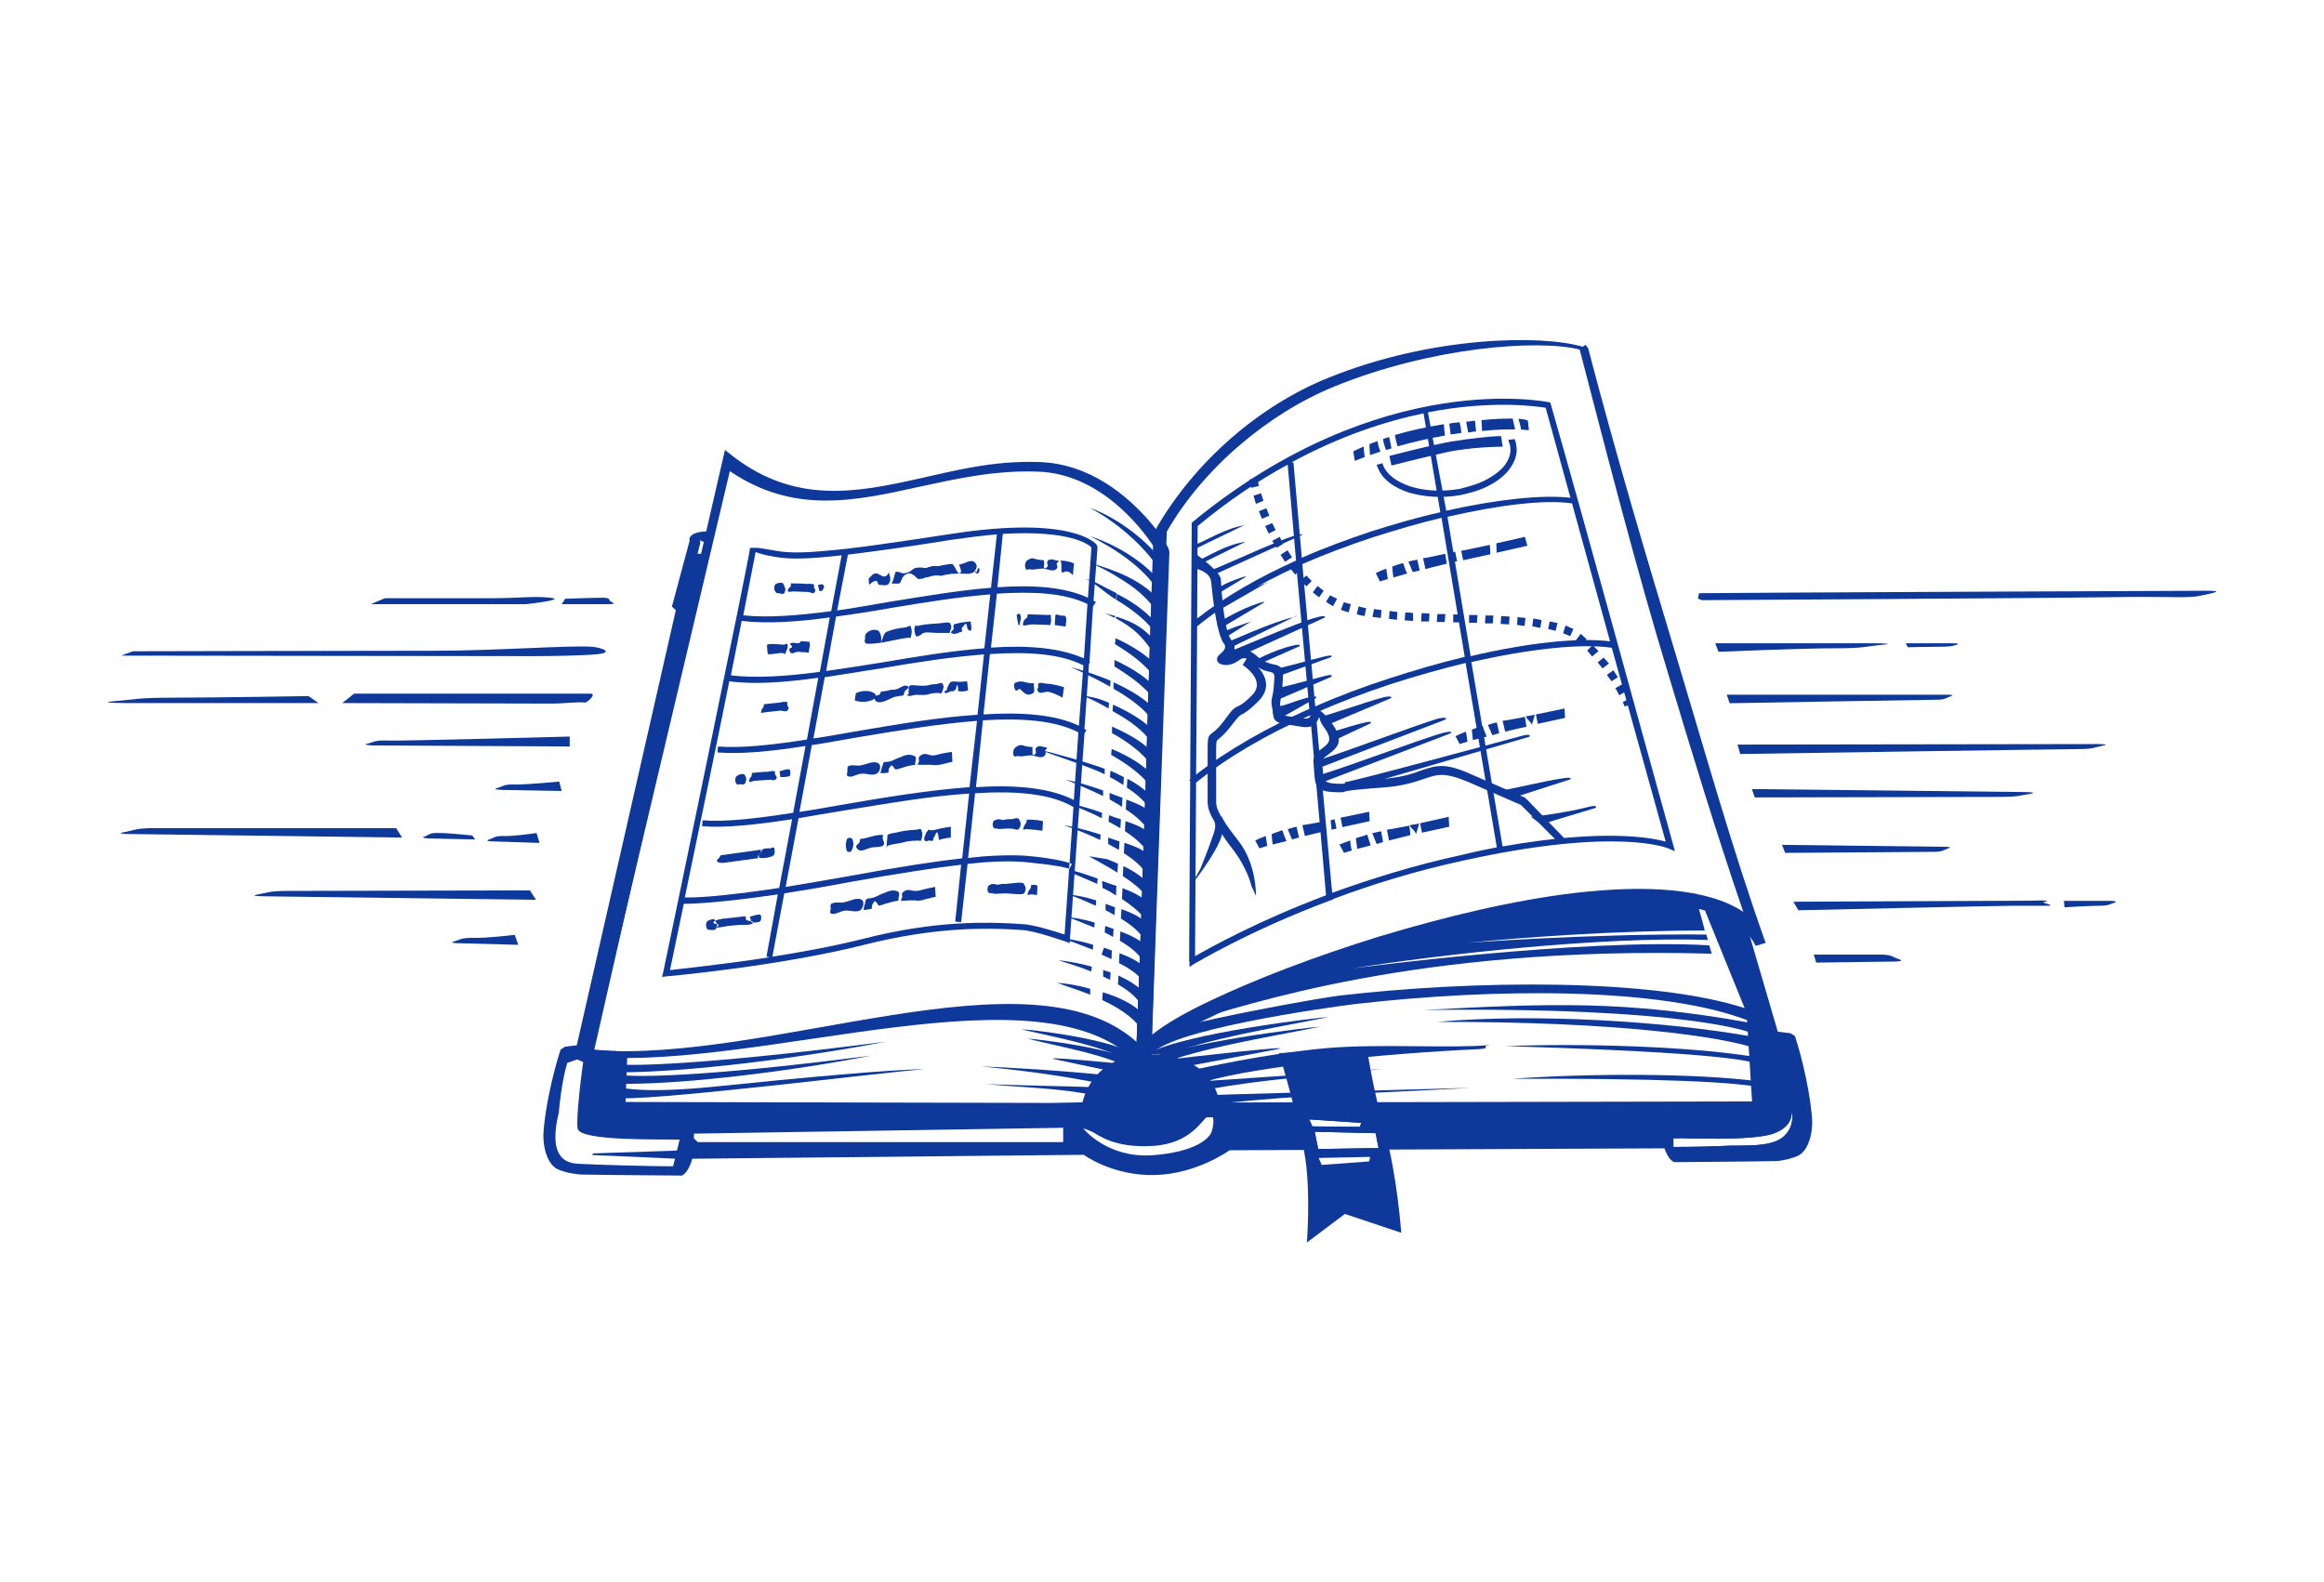 <?xml version="1.0" encoding="utf-8"?>
<!-- Generator: Adobe Illustrator 25.1.0, SVG Export Plug-In . SVG Version: 6.00 Build 0)  -->
<svg xmlns:xlink="http://www.w3.org/1999/xlink" version="1.1" id="Layer_1" xmlns="http://www.w3.org/2000/svg" x="0px" y="0px"
	 viewBox="0 0 133.23 90.71" style="enable-background:new 0 0 133.23 90.71;" xml:space="preserve">
<style type="text/css">
	.st0{fill-rule:evenodd;clip-rule:evenodd;fill:#0E3899;}
</style>
<g id="Слой_x0020_1">
	<g id="_1981229083248">
		<path class="st0" d="M39.2,66.44l22.93-0.23c0,0,1.64,1.22,4.08,1.16c2.41-0.06,4.28-1.42,4.28-1.42l31.58-0.14l1.39-1.39
			l-3.37-11.51c-0.54-0.45-1.22-0.82-2.04-1.05l2.49,6.12l0.34,5.58l-31.35,0.06c0,0,0-2.64-3.43-2.75
			c-3.46-0.11-3.71,2.78-3.71,2.78L35.4,63.61l0.14-3.32c-0.91-0.06-1.47-0.11-1.47-0.11l6.46-28.43h-1.05l-6.58,28.91l0.99,0.43
			c0,0-0.51,3.03-0.4,3.54c0.14,0.51,5.1,0.54,5.1,0.54l0.71,0.28L39.2,66.44z M40,65.48h20.95v-0.82L39.51,65L40,65.48z
			 M62.11,64.71c0,0,1.33,1.67,3.88,1.53c2.55-0.17,3.4-0.99,3.49-1.42c0.11-0.4,0.17-0.99-0.2-0.85c-0.34,0.14-0.94,1.59-3.17,1.73
			c-2.24,0.14-3.12-0.62-3.51-0.82C62.16,64.69,62.11,64.71,62.11,64.71z M75.06,64.18l0.17,0.4l2.72,0.03l0.09-0.23L75.06,64.18z
			 M75.37,64.89l0.2,0.99l3.46-0.06l-0.17-0.85L75.37,64.89z M95.92,65.25c0.82,0,4.34,0.17,5.67-0.23
			c1.33-0.43,1.11-1.36,1.11-1.36s0.28,0.88-0.48,1.53c-0.74,0.62-2.32,0.45-3.43,0.51c-1.11,0.06-2.86,0.06-2.86,0.06V65.25z"/>
		<path class="st0" d="M102.81,59.61l-1.67,0.71c0,0,0.51,3.03,0.4,3.54c-0.14,0.51-5.1,0.54-5.1,0.54l-0.71,0.28l0.2,1.76
			c0,0,4.45,0,5.87-0.06c1.39-0.03,2.3-0.96,1.64-3.49C103.18,60.49,102.81,59.61,102.81,59.61z M95.92,65.25
			c0.82,0,4.34,0.17,5.67-0.23c1.33-0.43,1.11-1.36,1.11-1.36s0.28,0.88-0.48,1.53c-0.74,0.62-2.32,0.45-3.43,0.51
			c-1.11,0.06-2.86,0.06-2.86,0.06V65.25z"/>
		<path class="st0" d="M102.64,59.24l-1.39-0.17l-0.51,1.33c0,0,0.48,2.95,0.37,3.37c-0.03,0.2-4.65,0.2-4.65,0.2l-1.19-0.03
			c-0.06,0.68,0.09,0.71,0.03,1.39c0.03,0.31,0.26,1.13,0.68,1.3c0,0,4.39-0.03,5.78-0.06c0.26,0,0.51-0.06,0.74-0.11
			c0.45-0.14,0.71-0.17,0.99-0.57c0.26-0.4,0.4-0.94,0.4-1.59c-0.06-1.36-0.54-3.54-0.99-4.9L102.64,59.24z M101.57,59.84l0.96,0.34
			c0.14,0.45,0.34,1.33,0.48,2.78l0.03,0.06c0.11,0.54,0.2,0.99,0.2,1.39c0,0.45-0.11,0.82-0.28,1.05
			c-0.14,0.23-0.37,0.37-0.65,0.45c-0.14,0.03-0.31,0.06-0.51,0.06c-1.13,0.06-4.11,0.14-5.33,0.14l-0.06-0.34
			c-0.28,0-0.48,0-0.48,0v-0.51c0.09,0,0.2,0,0.34,0l-0.17-0.68c1.19-0.03,5.67,0.09,5.84-0.62
			C102.05,63.47,101.71,60.66,101.57,59.84z"/>
		<path class="st0" d="M32.4,60.01l1.39-0.17l0.54,1.33c0,0-0.51,2.95-0.4,3.37c0.06,0.2,4.65,0.2,4.65,0.2l1.19-0.03
			c0.06,0.68-0.09,0.71-0.03,1.39c0,0.31-0.26,1.13-0.65,1.3c-0.03,0-4.42-0.03-5.81-0.06c-0.26-0.03-0.51-0.06-0.74-0.11
			c-0.45-0.14-0.71-0.17-0.99-0.57c-0.26-0.4-0.4-0.94-0.4-1.59c0.06-1.36,0.54-3.54,0.99-4.9L32.4,60.01z M33.48,60.6l-0.96,0.34
			c-0.14,0.45-0.34,1.33-0.48,2.78v0.06c-0.14,0.54-0.2,0.99-0.2,1.39c0,0.45,0.09,0.82,0.26,1.05c0.14,0.23,0.37,0.37,0.65,0.45
			c0.14,0.03,0.34,0.06,0.51,0.06c1.13,0.06,4.11,0.14,5.33,0.14l0.37-1.53c-1.19-0.03-5.67,0.09-5.84-0.62
			C33,64.23,33.34,61.43,33.48,60.6z"/>
		<path class="st0" d="M39.6,35.77l-1.08-0.99l1.02-3.8c-0.03,0.03-0.17-0.57,1.28-0.51l-0.17,0.68c-0.71-0.17-0.51-0.23-0.51-0.23
			v0.23L39.4,34.1l0.57,0.11L39.6,35.77z"/>
		<path class="st0" d="M35.97,60.32l-0.11,2.86l26.19,0.06c0.17-0.77,0.88-2.52,3.29-2.75c0.09,0.06,0.14,0.14,0.23,0.23v-0.26
			c0.17,0,0.34,0,0.54,0c2.95,0.09,3.66,1.9,3.8,2.75l30.53-0.06l-0.31-5.07l-2.58-6.35c0.37,0.09,0.71,0.2,1.05,0.31l2.35,5.81
			l0.03,0.14l0.37,6.01c-10.74,0-21.49,0.03-32.23,0.06v-0.43c0-0.03,0-2.24-3-2.32c-3.06-0.11-3.29,2.41-3.29,2.41l-0.06,0.37
			l-27.78-0.06l0.14-3.77C35.35,60.26,35.63,60.29,35.97,60.32z M66.56,31.35l-0.06,0.03c-0.09-0.14-0.23-0.37-0.43-0.62
			c0.06,0,0.11,0.03,0.14,0.03c0.14,0,0.26-0.06,0.37-0.11L66.56,31.35z"/>
		<path class="st0" d="M104.12,55.19l4.48-0.06c0,0,0.65,0,0.26-0.14c-0.37-0.11-0.37-0.26-1.08-0.26c-0.71,0-3.8,0-3.8,0
			L104.12,55.19z M109.25,36.88h2.69c0,0,0.51,0,0.23,0.09c-0.31,0.09-0.45,0.11-0.99,0.11c-0.57,0-1.81,0.03-1.81,0.03
			L109.25,36.88z M98.33,36.88h8.87c0,0,1.7,0,0.71,0.09s-0.99,0.2-2.81,0.2c-1.84,0-6.58,0.2-6.58,0.2L98.33,36.88z M118.32,51.65
			h2.66c0,0,0.51,0,0.23,0.11c-0.31,0.09-0.31,0.17-0.85,0.17c-0.57,0-2.01,0.09-2.01,0.09L118.32,51.65z M102.81,51.7l13.69-0.06
			c0,0,1.22-0.06,0.74,0.06c-0.37,0.06,0.57,0.17,0.23,0.23c-0.14,0-1.73,0-1.98,0c-0.91,0-12.39,0.26-12.39,0.26L102.81,51.7z
			 M102.16,48.44l9.33,0.11c0,0,0.51,0,0.2,0.09c-0.31,0.11-0.31,0.2-0.85,0.2c-0.57,0-8.5,0.06-8.5,0.06L102.16,48.44z
			 M99.61,42.69l20.58-0.03c0,0,0.88,0,0.37,0.09c-0.54,0.11-0.54,0.2-1.47,0.2c-0.96,0-19.33,0.28-19.33,0.28L99.61,42.69z
			 M98.99,39.83h12.64c0,0,0.51,0,0.2,0.09c-0.28,0.09-0.28,0.2-0.85,0.2c-0.54,0-11.82,0.2-11.82,0.2L98.99,39.83z M100.43,45.24
			l15.48,0.17c0,0,1.08,0,0.45,0.11c-0.62,0.09-0.62,0.17-1.76,0.17c-1.16,0-14,0.03-14,0.03L100.43,45.24z M97.57,34.41
			c0,0,19.45-0.11,23.33-0.17c3.88-0.06,4.56,0.09,5.36-0.11c0.82-0.17,1.19-0.26,0.2-0.26c-1.02,0-26.65,0.11-29.06,0.14
			c-0.03,0.11-0.03,0.2-0.06,0.31C97.46,34.38,97.57,34.41,97.57,34.41z"/>
		<path class="st0" d="M29.71,54.17l-3.4-0.09c0,0-0.65,0-0.26-0.11c0.37-0.11,0.37-0.2,1.08-0.2c0.71,0.03,2.38-0.17,2.38-0.17
			L29.71,54.17z M30.73,51.59l-15.51-0.2c0,0-1.05,0-0.43-0.11s0.62-0.2,1.76-0.2c1.16,0,13.83-0.03,13.83-0.03L30.73,51.59z
			 M23.05,48.02l-15.48-0.2c0,0-1.08,0-0.45-0.11c0.62-0.11,0.62-0.23,1.79-0.23c1.13,0,13.8,0,13.8,0L23.05,48.02z M32.2,34.64
			h2.69c0,0,0.51,0,0.2-0.11c-0.28-0.11,0-0.26-0.54-0.26c-0.57,0-2.15,0.06-2.15,0.06L32.2,34.64z M21.26,34.64h8.9
			c0,0,2.38-0.26,1.39-0.37c-0.99-0.11-1.67,0.03-3.51,0.03s-5.98,0-5.98,0L21.26,34.64z M6.94,37.59l23.64,0.03
			c0.88,0,2.86-0.03,3.66-0.11c1.02-0.11,0.2-0.4-0.34-0.43c-1.22-0.09-5.47,0.23-8.93,0.23c-4.88,0-17.35,0.03-17.35,0.03
			L6.94,37.59z M18.26,40.31H7.43c0,0-2.07,0-0.88-0.11c1.22-0.09,1.22-0.2,3.46-0.2s7.68-0.09,7.68-0.09L18.26,40.31z M19.62,40.31
			l12.08,0.03c0.54,0,1.5-0.11,1.84-0.06c0.09,0.03,0.71-0.51,0.31-0.51c-2.24,0-13.55,0-13.55,0L19.62,40.31z M32.66,42.8
			l-11.28-0.06c0,0-0.71-0.03-0.28-0.11c0.4-0.11,0.4-0.2,1.16-0.17c0.77,0.03,10.4-0.23,10.4-0.23V42.8z M32.2,45.35l-3.43-0.06
			c0,0-0.62-0.03-0.26-0.11c0.37-0.11,0.37-0.23,1.08-0.2c0.71,0,2.47-0.17,2.47-0.17L32.2,45.35z M27.24,48.13l-2.69-0.06
			c0,0-0.51-0.03-0.2-0.11c0.28-0.11,0.28-0.23,0.85-0.2c0.54,0,1.87,0.14,1.87,0.14L27.24,48.13z M30.93,48.33l-2.69-0.09
			c0,0-0.51,0-0.2-0.11c0.28-0.09,0.28-0.2,0.85-0.2c0.54,0.03,1.87-0.17,1.87-0.17L30.93,48.33z"/>
		<path class="st0" d="M41.84,27.01l-7.85,33.19c10.12,0.82,25.06-5.98,31.18-0.45l1.08-28.23c-0.4-0.68-2.89-4.37-6.77-4.48
			c-2.49-0.09-4.73,0.43-6.83,0.88C48.95,28.74,45.47,29.48,41.84,27.01z M33.68,60.07l7.88-34.27l0.51,0.4
			c3.51,2.66,6.92,2.07,10.57,1.25c2.15-0.48,4.31-1.05,6.92-0.96c2.95,0.09,5.07,1.96,6.29,3.34c0.77,0.88,1.13,1.59,1.13,1.59
			l0.06,0.23l-1.08,30.1L65.25,61c-5.44-5.81-21.34,0.34-31.21-0.4l-0.48-0.06L33.68,60.07z"/>
		<path class="st0" d="M68.34,58.51c2.95-0.79,12.78-4.31,29.79-3.83l-0.14-0.48c-7.26-0.43-20.52,1.33-20.52,1.33
			c5.22-0.82,14.31-1.84,20.44-1.64l-0.09-0.31c-6.66-0.06-13.75,0.48-13.75,0.48c3.49-0.34,8.76-0.71,13.66-0.71
			c-0.14-0.6-0.34-1.22-0.45-1.67c-7.48-1.59-23.05,3.51-29.17,6.8L68.34,58.51z"/>
		<path class="st0" d="M99.01,52.24c0.6,1.93,1.22,3.86,1.87,5.78l0.31,0.85l-0.85-0.31c-5.05-2.01-14.8-1.9-22.68-0.99
			c-1.62,0.2-11.08,1.53-11.68,2.98v0.09l-0.85,0.03c0-0.09,0-0.2,0-0.28c0.2-4.82,0.37-10.01,0.54-15.19
			c0.17-5.27,0.28-9.58,0.45-14.43l0.06-0.2c0.14-0.23,0.28-0.45,0.43-0.68c-0.34,9.72-0.68,21-1.05,30.73
			c-0.06-0.37,0.6-0.96,1.7-1.64c2.69-0.74,8.39-1.76,9.55-1.9c7.6-0.88,17.91-1.02,23.27,0.74c-0.65-1.96-1.3-3.91-1.9-5.9
			C98.48,52.02,98.76,52.1,99.01,52.24z"/>
		<path class="st0" d="M91.05,19.98c1.53,5.87,3.26,11.71,5.07,17.72c1.64,5.44,3.2,11.03,5.1,16.36l-0.57,0.17
			c-1.19-2.38-5.3-2.78-10.26-2.18c-3.49,0.43-7.4,1.36-11.06,2.47c-3.66,1.13-7.03,2.44-9.52,3.6c-2.24,1.05-3.69,1.93-3.83,2.35
			v0.17l-0.85,0.03c0-0.06,0-0.11,0-0.17c0.2-4.88,0.37-10.12,0.54-15.39c0.17-5.13,0.23-9.64,0.57-14.74
			c2.24-3.91,5.95-7.11,9.89-8.7c5.92-2.41,12.25-2.49,14.6-1.79l0.17-0.11L91.05,19.98z M95.61,38.55
			c-1.81-5.95-3.54-12.7-5.05-18.51c-2.41-0.6-8.53-0.14-14.09,2.13c-3.74,1.53-7.48,4.65-9.58,8.31c-0.2,4.9-0.2,9.47-0.37,14.68
			c-0.17,4.85-0.34,9.67-0.48,14.17c0.74-0.6,1.9-1.28,3.4-1.98c2.49-1.19,5.95-2.52,9.64-3.66c3.69-1.11,7.63-2.07,11.17-2.49
			c4.08-0.48,7.65-0.28,9.69,1.08C98.33,47.57,97.06,43.37,95.61,38.55z"/>
		<path class="st0" d="M100.37,58.65c-7.17-1.3-11.54-1.13-18.77-0.74c15.14-0.2,18.77,1.3,18.77,1.3
			C100.37,58.93,100.37,58.96,100.37,58.65z"/>
		<path class="st0" d="M100.49,59.44c-4.9-0.88-12.47-1.36-18.11-0.85c10.54-0.03,16.41,0.88,18.2,1.5
			C100.46,59.61,100.49,59.75,100.49,59.44z"/>
		<path class="st0" d="M65.88,60.38c1.98-1.13,9.86-2.07,10.29-2.07c-3.54,0.71-6.72,1.19-9.47,2.24
			C66.47,60.38,66.1,60.55,65.88,60.38z"/>
		<path class="st0" d="M67.01,60.75c0.79-0.11,7.91-0.91,6.09-0.57l-5.39,1.02L67.01,60.75z"/>
		<path class="st0" d="M45.33,36.88c0.09-0.06,0.31,0,0.43,0c0.11,0,0.11-0.11,0.17-0.11c0.09,0,0.26,0,0.45,0.03
			c0.17,0.03-0.03-0.09,0.03,0.06c0.06,0.14-0.03,0.31-0.03,0.43c-0.03,0.09,0.06,0.17-0.2,0.11c-0.26-0.03-0.11,0-0.17,0
			c-0.06,0-0.09-0.03-0.23-0.03c-0.17-0.03-0.43,0.23-0.51-0.03c-0.09-0.26,0.14-0.14,0.14-0.26
			C45.38,36.99,45.24,36.94,45.33,36.88z"/>
		<path class="st0" d="M43.97,36.99c0-0.11,0.6-0.06,0.91-0.03c0.31,0,0.2-0.17,0.26,0s-0.06,0.34-0.11,0.48
			c-0.09,0.17,0.03,0-0.23,0c-0.28,0-0.79,0.14-0.79,0.03C43.99,37.36,43.97,37.08,43.97,36.99z"/>
		<path class="st0" d="M46.94,33.53c0.09-0.03,0.23-0.06,0.28,0.03c0.06,0.09-0.03,0.23-0.09,0.31c-0.06,0.03-0.17,0.03-0.17-0.03
			c-0.06-0.34-0.06-0.17-0.06-0.23C46.91,33.56,46.89,33.53,46.94,33.53z M45.35,33.45c0-0.03,0.03,0,0.06,0
			c0.26,0,0.54,0,0.82,0.03c0.14,0,0.28-0.03,0.43,0.03c0.03,0,0,0.06,0,0.09c0,0.23,0.17,0.17,0.03,0.37
			c-0.06,0.11-0.26-0.03-0.37-0.03c-0.28,0-0.57-0.03-0.85-0.03c-0.11,0-0.31,0.06-0.31-0.03c0.06-0.28,0.14-0.14,0.17-0.28
			C45.35,33.42,45.33,33.48,45.35,33.45z M44.48,33.48c0.17-0.09,0.4-0.09,0.43,0c0.09,0.23,0.17,0.26,0.06,0.51
			c-0.03,0.09-0.2,0.06-0.28,0.03c-0.06-0.03-0.17,0.03-0.23-0.09C44.36,33.82,44.36,33.56,44.48,33.48z"/>
		<path class="st0" d="M60.52,35.26c0.06-0.06,0.14,0,0.26,0.03c0.11,0.03,0.26-0.03,0.31,0.06c0.09,0.17,0,0.4,0,0.57
			c0,0-0.09,0-0.45-0.06c-0.11-0.03-0.17,0-0.17-0.03c0-0.34,0.03-0.37,0.03-0.45C60.49,35.32,60.49,35.26,60.52,35.26z"/>
		<path class="st0" d="M58.93,35.23c0.06-0.03,0.17,0,0.26,0c0.31,0,0.62,0.03,0.94,0.03c0.06,0,0.09-0.03,0.11,0s0,0.06,0,0.09
			c0.03,0.26,0.03,0.26-0.03,0.48c0,0.03-0.06,0-0.09,0c-0.31,0-0.62-0.03-0.94-0.03c-0.23,0-0.54,0.14-0.54,0
			c0.03-0.34,0.23-0.31,0.26-0.45C58.93,35.18,58.9,35.23,58.93,35.23z"/>
		<path class="st0" d="M58.28,35.26c0,0,0.14-0.14,0.2-0.03c0.11,0.23,0,0.34-0.03,0.6c0,0.03-0.06,0.03-0.06,0
			C58.34,35.66,58.31,35.46,58.28,35.26z"/>
		<path class="st0" d="M60.8,32.14c0.37,0,0.77,0.14,0.77,0.17c-0.03,0.2-0.03,0.43-0.06,0.65c-0.03,0.06-0.2-0.34-0.57-0.14
			c-0.14,0.09-0.06-0.28-0.11-0.6C60.83,32.2,60.77,32.14,60.8,32.14z"/>
		<path class="st0" d="M58.9,32.12c0.17-0.11,0.28-0.14,0.4-0.09c0.09,0.03,0.17,0.06,0.51,0.09c0,0,0.03-0.03,0.03,0
			c0.03,0.28,0.03,0.17,0,0.37c0,0.2,0.23,0.03,0.23-0.06c0-0.09-0.11-0.2,0.03-0.31c0.14-0.11,0.37,0,0.54,0.03
			c0.03,0,0.06-0.03,0.06,0c-0.03,0.06-0.06,0.11-0.11,0.14c-0.06,0.06,0.11,0.2-0.03,0.34c-0.2,0.17-0.48,0-0.74-0.03
			c-0.45,0-0.62,0.11-0.79,0.03c-0.06,0-0.2,0.09-0.23-0.03C58.73,32.46,58.76,32.2,58.9,32.12z"/>
		<path class="st0" d="M59.56,39.17c0.14-0.06,0.31,0.03,0.45,0.03c0.37,0,0.99,0.2,0.99,0.2c-0.03,0.2-0.06,0.4-0.09,0.6
			c0,0-0.54-0.31-0.85-0.34c-0.17,0-0.45,0.14-0.54,0c-0.14-0.26,0-0.17,0-0.23C59.53,39.34,59.47,39.23,59.56,39.17z"/>
		<path class="st0" d="M58.2,39.15c0.17-0.09,0.37-0.09,0.48-0.06c0.09,0.03,0.2,0.06,0.51,0.09c0.03,0,0.06-0.03,0.09,0
			c0,0.06-0.03,0.09,0,0.23c0,0.14,0.03,0.03,0,0.23c0,0.03,0,0.03,0,0.06c-0.45,0.34-0.65-0.11-0.82-0.2
			c-0.06-0.03-0.17,0.17-0.26,0.06C58.14,39.46,58.08,39.2,58.2,39.15z"/>
		<path class="st0" d="M58.88,47c0.34-0.03,0.91,0.06,0.91,0.09c0,0.17-0.03,0.37-0.03,0.54c0,0-0.62-0.09-0.94-0.09
			c-0.06,0-0.2,0.06-0.17,0c0.09-0.34,0.17-0.28,0.2-0.43C58.88,46.97,58.82,47,58.88,47z"/>
		<path class="st0" d="M57.03,47.03c0.17-0.09,0.28-0.06,0.4-0.03c0.09,0.06,0.2-0.06,0.51-0.03c0.17,0,0.4-0.14,0.48,0
			c0.11,0.2,0.14,0.34,0,0.54c-0.06,0.14-0.28,0-0.43,0c-0.45-0.03-0.65,0.06-0.82,0c-0.06-0.03-0.17,0.03-0.23-0.09
			C56.89,47.31,56.89,47.08,57.03,47.03z"/>
		<path class="st0" d="M53.23,47.57c0.03,0,0.06,0,0.09,0.03c0.14,0,0.23,0,0.31-0.03c0.4-0.11,0.88-0.17,0.88-0.17
			c0,0.2,0,0.43,0,0.62c0,0-0.31,0.03-0.6,0.11c-0.03,0.03-0.06,0.06-0.06,0.03c-0.06-0.09-0.03-0.17-0.06-0.26
			c-0.09-0.43-0.17,0.03-0.23,0.09c-0.09,0.03,0,0.11-0.09,0.2c-0.03,0.06-0.11,0-0.2,0c-0.06,0-0.2,0.09-0.26,0
			c-0.09-0.17,0.06-0.28,0.06-0.4C53.12,47.71,53.18,47.62,53.23,47.57z"/>
		<path class="st0" d="M50.91,47.85c0.23-0.11,0.43-0.09,0.57-0.14c0.28-0.06,0.51-0.11,1.05-0.14c0.09,0,0.26-0.09,0.28,0
			c0.09,0.2,0.09,0.34,0,0.6c0,0.09-0.14,0-0.26,0.03c-0.4,0-0.62,0.06-0.82,0.11c-0.23,0.06-0.45,0.06-0.82,0.17
			c-0.09,0-0.09,0.31-0.09,0.23c0-0.28,0.06-0.77,0.06-0.82C50.88,47.79,50.83,47.88,50.91,47.85z"/>
		<path class="st0" d="M49.32,48.1c0.43-0.03,0.85-0.26,1.28-0.23c0.06,0,0,0.06,0,0.2c0.03,0.14,0.17,0.31,0,0.43
			c-0.28,0.11-0.4,0.03-0.71,0.11c-0.23,0.06-0.54,0.26-0.71,0.09c-0.26-0.23,0.09-0.31,0.11-0.45
			C49.32,48.08,49.29,48.13,49.32,48.1z"/>
		<path class="st0" d="M48.56,48.1c0.06-0.09,0.28-0.09,0.31,0.03c0.09,0.23,0.06,0.43-0.06,0.65c-0.03,0.09-0.23,0.09-0.26,0
			C48.47,48.59,48.47,48.3,48.56,48.1z"/>
		<path class="st0" d="M52.78,43.31c0.23-0.17,0.45-0.03,0.6,0c0.14,0,0.23,0,0.31-0.03c0.4-0.11,0.88-0.17,0.88-0.17
			c0,0.2,0.03,0.4,0.03,0.57c0,0-0.31,0.06-0.6,0.14c-0.26,0.06-0.4,0.06-0.62,0.03c-0.14,0-0.37,0-0.74,0h-0.03
			c0-0.06,0.03-0.11,0.06-0.14C52.72,43.51,52.58,43.46,52.78,43.31z"/>
		<path class="st0" d="M50.68,43.71c0.06-0.03,0.11-0.03,0.2-0.03c0.31-0.03,0.48-0.2,0.65-0.23c0.23-0.09,0.51-0.28,0.88-0.11
			c0.2,0.09,0.03,0.28,0.06,0.51l0,0c-0.31,0.03-0.57,0.11-0.74,0.17c-0.14,0.03-0.23,0.09-0.4,0.09c-0.03,0-0.03-0.03-0.03-0.03
			c-0.26-0.37-0.23-0.11-0.31-0.06c-0.06,0.06-0.03,0.14-0.06,0.28l0,0c-0.17,0.03-0.31,0.03-0.45,0.03l0,0
			c0-0.11,0.11-0.43,0.14-0.51C50.63,43.74,50.63,43.71,50.68,43.71z"/>
		<path class="st0" d="M48.61,43.94c0.26-0.14,0.48,0,0.74-0.06c0.34-0.06,0.68-0.26,0.96-0.14c0.26,0.09,0.14,0.54-0.06,0.62
			c-0.26,0.14-0.57-0.03-0.85,0c-0.28,0-0.57,0.26-0.79,0.14c-0.11-0.03-0.03-0.2-0.03-0.28C48.59,44.14,48.56,43.99,48.61,43.94z"
			/>
		<path class="st0" d="M54.48,39.12c0.14-0.09,0.31-0.03,0.48-0.03c0.28,0,0.48-0.03,0.48-0.03c0.03,0.14,0.03,0.37,0.06,0.51
			c0.03,0-0.2,0.11-0.54,0.06c-0.06,0-0.03-0.11-0.03-0.17c-0.09-0.43-0.09,0.03-0.14,0.06c-0.06,0.06-0.11,0.09-0.14,0.11
			c-0.03,0.03-0.09-0.03-0.11,0c-0.09,0-0.31,0.17-0.37,0.09c-0.09-0.17,0.09-0.06,0.11-0.17C54.28,39.43,54.43,39.17,54.48,39.12z"
			/>
		<path class="st0" d="M52.13,39.34c0.11-0.11,0.31-0.03,0.54-0.03c0.74,0.03,0.37-0.06,1.02-0.09c0.14-0.03,0.28-0.11,0.34-0.03
			c0.11,0.2,0.06,0.26-0.03,0.51c0,0.09-0.17,0.03-0.26,0.03c-0.71,0.03-0.28,0.14-1.11,0.11c-0.28-0.03-0.51,0.14-0.6,0.03
			c-0.11-0.14,0.06,0.03,0.06-0.09C52.1,39.71,52.07,39.37,52.13,39.34z"/>
		<path class="st0" d="M50.49,39.66c0.23-0.03,0.43-0.06,0.57-0.11c0.11,0,0.23,0,0.31-0.03c0.26-0.06,0.45-0.31,0.68-0.17
			c0.17,0.11-0.23,0.17-0.23,0.45c0.03,0.28,0-0.11-0.03,0.06c-0.03,0.03-0.09,0.03-0.14,0.03c-0.11,0.03-0.23,0.03-0.34,0.06
			c-0.31,0.09-0.94,0.54-1.16,0.17s0.28-0.11,0.34-0.43V39.66z"/>
		<path class="st0" d="M49.07,39.74c0,0,0.51-0.26,0.99-0.03c0.26,0.11,0.11,0.34-0.06,0.43c-0.48,0.2-0.99,0.03-0.99,0.03
			C49.01,40.03,49.04,39.88,49.07,39.74z"/>
		<path class="st0" d="M54.68,35.8c0-0.03,0.06,0,0.09-0.03c0.4-0.11,0.88-0.14,0.88-0.14c0,0.14,0.06,0.31,0.03,0.48
			c0,0.06-0.11,0.06-0.14,0.03c-0.06-0.14-0.06,0.06-0.11-0.26c-0.06-0.28-0.17,0.03-0.26,0.09s0,0.03-0.03,0.26
			c0,0.03-0.03,0-0.06,0c-0.23,0.09-0.37,0.17-0.54,0.06c-0.09-0.06,0.14-0.17,0.14-0.26C54.68,35.97,54.62,36,54.68,35.8z"/>
		<path class="st0" d="M52.47,35.86c0-0.03,0.06,0.03,0.11,0.03c0.26-0.06,0.57-0.11,1.08-0.14c0.37,0,0.74-0.14,0.82,0
			c0.14,0.28-0.03,0.37-0.03,0.51v0.03c-0.14,0-0.37,0-0.71,0c-0.57-0.03-0.71-0.06-0.85,0.03c-0.11,0.09-0.34,0.26-0.4,0.11
			C52.36,36.06,52.44,36,52.47,35.86z"/>
		<path class="st0" d="M49.72,36.26c0.17-0.17,0.62-0.23,0.71,0c0.23,0.43-0.06,0.82,0.11,0.48c0.14-0.31,0.11-0.4,0.28-0.51
			c0.31-0.14,0.74-0.23,1.11-0.26c0.11-0.03,0.26-0.14,0.28-0.06c0.09,0.28,0.06,0.4,0,0.65c0,0.03-0.09,0-0.11,0
			c-0.82,0.09-1.67,0.4-2.44,0.34c-0.06,0-0.06-0.09-0.09-0.14c-0.03,0,0-0.03,0-0.03C49.63,36.57,49.52,36.4,49.72,36.26z"/>
		<path class="st0" d="M56.1,32.57c0.11,0.06,0.03,0.26-0.03,0.31c-0.06,0.06-0.09-0.14-0.14-0.14c-0.06,0.03,0.03,0.11,0.03,0.17
			C55.98,33.02,56.01,32.54,56.1,32.57z"/>
		<path class="st0" d="M51.34,32.8c0.03-0.06,0.14,0,0.2,0c0.14,0,0.11,0.14,0.48,0.03c0.2-0.06,0.31-0.2,0.37-0.23
			c0.17-0.06,0.17-0.06,0.43-0.06c0.11,0,0.17,0.03,0.2,0.03c0.09,0,0.14-0.03,0.23-0.06c0.14-0.03,0.14-0.03,0.14-0.03
			c0.09-0.06,0.17,0,0.45-0.03c0.06,0,0.09-0.03,0.14-0.03c0.11-0.03,0.28-0.06,0.57-0.09c0.14-0.03,0.31,0.54,0.43,0.54
			c0.28,0-0.06-0.51,0.03-0.51c0.31-0.03,0.65-0.34,0.88-0.11s0,0.45-0.03,0.51c-0.03,0.09-0.14,0.09-0.23,0.11
			c-0.03,0.03-0.09,0.03-0.11,0.03c0,0-0.54-0.03-0.96,0c-0.26,0.03-0.31,0.06-0.4,0.06C54.06,33,53.97,33,53.89,33.02
			c-0.06,0,0-0.06-0.03-0.03c-0.06,0.03-0.11-0.03-0.43,0.03c-0.06,0.03-0.31,0.09-0.37,0.09c-0.06,0-0.09,0.06-0.14,0.06
			c-0.06,0-0.17,0.03-0.26,0.03c-0.06,0.03-0.34-0.4-0.6-0.31c-0.48,0.11-0.31,0.6-0.6,0.57c-0.09,0-0.17,0-0.26,0
			c0,0-0.03,0-0.06,0c-0.03-0.03,0-0.03,0-0.06C51.25,33.19,51.25,33.02,51.34,32.8z"/>
		<path class="st0" d="M49.86,33.11c0.09-0.06,0.17-0.26,0.4-0.23s0.48,0.43,0.71-0.09c0-0.03-0.03,0-0.03,0
			c0.06,0.2,0.17,0.43,0.03,0.65c-0.09,0.17-0.37,0.11-0.57,0.09c-0.14-0.03,0-0.48-0.54-0.03c-0.06,0.03,0,0.11,0,0.17
			c0,0.09-0.06-0.34-0.06-0.37C49.8,33.25,49.78,33.14,49.86,33.11z"/>
		<path class="st0" d="M70.04,46.8c0,0,0,0.2,0.94,1.39c1.08,1.36,1.02,3.17,1.02,3.17l-0.26-0.57c0,0-0.2-0.99-1.13-2.18
			c-1.05-1.33-0.82-1.67-0.82-1.67L70.04,46.8z"/>
		<path class="st0" d="M68.49,31.72c0,0,1.47,1.02,1.5,1.5c0.06,1.11,0.23,2.98,0.57,3.43c0.34,0.4,0.23,0.71,0.03,0.96
			c0.06-0.06,0.14-0.09,0.2-0.14c0.34-0.23,0.62-0.43,1.33,0.2c0.31,0.28,0.6,0.34,0.79,0.4c0.48,0.09,0.71,0.14,0.62,1.08
			c-0.03,0.54-0.09,0.79-0.11,0.94c-0.03,0.2-0.06,0.23,0,0.57l0.06,0.34c0.03,0,0.14,0.03,0.34,0.06c0.17,0.03,0.43,0.06,0.77,0.11
			c0.45,0.11,0.54-0.09,0.6-0.2c0.03-0.09,0.06-0.17,0.14-0.23c0.23-0.14,0.43-0.03,0.99,0.68c0.82,1.11,0.31,1.47-0.17,1.84
			c-0.2,0.14-0.4,0.28-0.37,0.51c0.03,0.17,0.06,0.34,0.06,0.48c0.03,0.43,0.03,0.65,0.74,0.68c1.13,0.03-0.57-0.03,2.55-0.26
			c1.22-0.09,1.87-0.31,2.38-0.51c0.85-0.28,1.33-0.45,2.89,0.26l3,1.3l0.11,0.09l2.35,2.44h-0.57l-2.1-2.1l-2.98-1.3
			c-1.42-0.6-1.81-0.45-2.55-0.2c-0.51,0.17-1.22,0.43-2.49,0.51c-3.17,0.23-1.5,0.28-2.61,0.26c-1.16-0.03-1.16-0.4-1.22-1.16
			c0-0.11-0.03-0.26-0.03-0.43c-0.09-0.51,0.23-0.74,0.54-0.96c0.28-0.23,0.6-0.43,0.06-1.16c-0.31-0.4-0.23-0.62-0.31-0.57
			c0,0,0.03,0,0,0.03c-0.11,0.26-0.28,0.65-1.11,0.48c-0.31-0.06-0.57-0.09-0.74-0.11c-0.23-0.06-0.37-0.06-0.51-0.14
			c-0.2-0.11-0.23-0.23-0.28-0.57v-0.09c-0.09-0.45-0.09-0.51-0.03-0.77c0.03-0.14,0.09-0.37,0.11-0.88
			c0.06-0.51-0.03-0.51-0.23-0.57c-0.17-0.03-0.43-0.09-0.68-0.26c0.43,0.48,0.77,1.22-0.03,1.98c-0.54,0.54-0.74,0.62-0.88,0.71
			c-0.14,0.06-0.2,0.09-0.65,0.68c-0.37,0.48-0.6,0.65-0.74,0.77c-0.11,0.09-0.11,0.09-0.11,0.88v2.69c0,0.31,0.11,0.51,0.2,0.68
			c0.17,0.34,0.34,0.62,0.11,1.3c-0.34,1.05-1.76,2.83-1.76,2.83l0.54-0.96c0,0,0.45-1.08,0.77-2.04c0.17-0.48,0.06-0.68-0.09-0.91
			c-0.11-0.23-0.26-0.48-0.26-0.94v-2.69c0-1.02,0-1.02,0.31-1.25c0.11-0.09,0.31-0.23,0.62-0.65c0.51-0.71,0.62-0.77,0.82-0.85
			c0.11-0.06,0.28-0.11,0.77-0.6c0.91-0.88-0.51-1.76-0.51-1.76l0.23-0.37c-0.2-0.06-0.31,0-0.43,0.09
			c-0.2,0.14-0.43,0.28-0.79,0.28c-0.34-0.03-0.48-0.14-0.48-0.34c0-0.14,0.11-0.23,0.23-0.34c0.14-0.11,0.34-0.34,0.17-0.54
			c-0.4-0.51-0.62-2.38-0.74-3.57c-0.06-0.57-0.88-0.74-0.88-0.74L68.49,31.72z"/>
		<path class="st0" d="M72.94,38.38c0.28,0,1.9-0.48,2.98-0.74c0.57-0.14,0.4,0.03,0.4,0.03l-2.98,1.08L72.94,38.38z"/>
		<path class="st0" d="M68.66,30.16l-0.03,5.3c1.59-1.25,3.57-2.38,5.67-3.32l-0.48-5.5C72.14,27.55,70.41,28.71,68.66,30.16z
			 M68.63,35.91l-0.06,8.5c1.81-1.42,4.08-2.69,6.49-3.77l-0.74-8.14C72.2,33.48,70.21,34.61,68.63,35.91z M68.57,44.87l-0.06,9.95
			c0.85-0.48,3.57-2.01,7.51-3.49l-0.91-10.32C72.65,42.09,70.38,43.4,68.57,44.87z M68.17,55.13l0.06-10.35l-0.06-0.03l0.06-0.06
			l0.09-14.71l0.06-0.06c10.83-8.9,20.38-6.86,20.41-6.86l0.09,0.03c2.44,8.56,4.76,17.15,7.14,25.71l-0.34-0.14
			c0,0-2.83-1.3-11.79,0.68c-2.78,0.6-5.3,1.39-7.48,2.21v0.03l-0.11,0.03c-4.79,1.79-7.82,3.66-7.85,3.66l-0.26,0.17V55.13z
			 M76.37,51.19c2.18-0.79,4.71-1.59,7.46-2.18c0.68-0.17,1.36-0.31,1.98-0.43l-1.79-10.57c-1.39,0.34-2.83,0.74-4.31,1.22
			c-1.45,0.48-2.89,1.02-4.28,1.64L76.37,51.19z M86.14,48.53c5.78-1.02,8.48-0.51,9.35-0.28l-3.09-11.11l0,0
			c-1.76-0.26-4.71,0.06-8.05,0.82L86.14,48.53z M92.3,36.77l-2.18-7.91c-1.56-0.23-4.17,0.09-7.14,0.77l1.33,7.99
			C87.59,36.85,90.51,36.54,92.3,36.77z M90.03,28.54l-1.42-5.16c-0.54-0.09-3.12-0.45-6.75,0.26l1.05,5.64
			C85.83,28.63,88.41,28.35,90.03,28.54z M81.61,23.7c-2.18,0.45-4.79,1.3-7.57,2.81h0.11l0.48,5.47c1.28-0.57,2.61-1.05,3.94-1.5
			c1.36-0.43,2.69-0.82,4-1.11L81.61,23.7z M78.69,30.81c-1.36,0.45-2.72,0.96-4.03,1.53l0.74,8.16c1.36-0.6,2.78-1.13,4.2-1.59
			c1.47-0.48,2.95-0.91,4.37-1.25l-1.33-7.97C81.35,29.99,80.02,30.39,78.69,30.81z"/>
		<path class="st0" d="M77.58,25.88c0,0,0.2-0.11,0.6-0.28v0.03c0,0.17,0.03,0.4,0.06,0.57c-0.37,0.14-0.57,0.23-0.57,0.23
			L77.58,25.88z M78.52,25.46c0.14-0.06,0.28-0.11,0.45-0.17c0.03,0.2,0.09,0.43,0.17,0.6c-0.23,0.09-0.43,0.14-0.6,0.2l-0.03-0.45
			V25.46z M79.29,25.17c0.11-0.03,0.23-0.09,0.34-0.11c0.06,0.17,0.09,0.43,0.14,0.65l-0.31,0.09
			C79.37,25.57,79.29,25.31,79.29,25.17z M79.97,24.94c0.77-0.23,1.73-0.45,2.81-0.62c0,0.2,0.03,0.45,0.06,0.65
			c-0.99,0.17-1.93,0.4-2.72,0.62C80.05,25.37,79.99,25.11,79.97,24.94z M83.08,24.29c0.14-0.03,0.31-0.06,0.45-0.06l0.14-0.03
			c0.06,0.2,0.09,0.43,0.11,0.62c-0.2,0.03-0.4,0.06-0.62,0.09C83.14,24.69,83.11,24.43,83.08,24.29z M84.05,24.18l0.51-0.06
			l0.06,0.62c-0.14,0-0.28,0.03-0.45,0.06L84.05,24.18z M84.93,24.09c0.82-0.09,1.39-0.09,1.79-0.09c0.03,0.17,0.09,0.4,0.14,0.62
			c-0.45,0-1.11,0-1.9,0.09C84.95,24.49,84.95,24.26,84.93,24.09z M87.05,24.01c0.45,0.03,0.54,0.11,0.54,0.11l0.06,0.54
			c0,0-0.17,0-0.45-0.03C87.17,24.43,87.11,24.21,87.05,24.01z"/>
		<path class="st0" d="M79.65,26.14c0,0,2.3-0.6,3.51-0.82c1.22-0.2,2.44-0.31,2.64-0.31c0.23,0,0.26-0.03,0.26,0.03
			c0,0.06,0.09,0.57,0.09,0.57s-1.81,0-3.32,0.34c-1.5,0.34-3.06,0.74-3.06,0.74L79.65,26.14z"/>
		<path class="st0" d="M71.69,37.98c0.06,0,1.28-0.71,2.41-0.96c0.54-0.14,0.4,0.03,0.4,0.03l-2.3,1.02L71.69,37.98z"/>
		<path class="st0" d="M69.9,37.56c0.26,0,4.56-1.93,5.64-2.18c0.54-0.14,0.4,0.03,0.4,0.03l-5.3,2.41L69.9,37.56z"/>
		<path class="st0" d="M70.36,36.82c0.03,0,2.52-1.13,3.63-1.39c0.57-0.14,0.31-0.11,0.31-0.11l-3.88,1.87L70.36,36.82z"/>
		<path class="st0" d="M70.04,35.57c0.03,0,0.99-0.62,2.13-0.99c0.54-0.17,0.23,0,0.23,0l-2.15,1.28L70.04,35.57z"/>
		<path class="st0" d="M69.76,34.58c0.06,0,1.56-0.71,2.69-1.11c0.54-0.17,0.06,0,0.06,0l-2.55,1.47L69.76,34.58z"/>
		<path class="st0" d="M70.19,36.2c0.06,0,0.14-0.11,1.28-0.48c0.54-0.17,0.11,0,0.11,0l-1.19,0.74L70.19,36.2z"/>
		<path class="st0" d="M69.76,33.76c0.06,0,0.28-0.28,1.42-0.65c0.54-0.17,0.03,0.09,0.03,0.09l-1.22,0.74L69.76,33.76z"/>
		<path class="st0" d="M69.25,32.74c0.28,0,3.94-1.76,5.02-2.04c0.57-0.14,0.37-0.03,0.37-0.03l-4.88,2.21L69.25,32.74z"/>
		<path class="st0" d="M68.57,32.14c0.28,0.03,1.33-0.74,2.41-0.99c0.57-0.14,0.37-0.06,0.37-0.06l-2.47,1.22L68.57,32.14z"/>
		<path class="st0" d="M68.43,31.24c0.28,0,1.5-0.79,2.55-1.05c0.57-0.14,0.37-0.09,0.37-0.09l-2.75,1.33L68.43,31.24z"/>
		<path class="st0" d="M75.63,41.1c0.28,0,2.64-0.85,3.71-1.13c0.57-0.11,0.4,0.06,0.4,0.06l-3.49,1.47L75.63,41.1z"/>
		<path class="st0" d="M73.11,39.46c0.28,0,1.79-0.43,2.86-0.71c0.54-0.14,0.34,0.06,0.34,0.06l-3.03,1.3L73.11,39.46z"/>
		<path class="st0" d="M73.3,40.48c0.26,0.03,0.71-0.23,1.76-0.51c0.57-0.11,0.37,0.06,0.37,0.06l-1.96,1.11L73.3,40.48z"/>
		<path class="st0" d="M75.37,43.63c0.26,0.03,6.04-2.15,7.11-2.44c0.57-0.11,0.4,0.06,0.4,0.06l-7.34,2.81L75.37,43.63z"/>
		<path class="st0" d="M76.11,41.98c0.28,0.03,0.99-0.28,2.07-0.54c0.54-0.14,0.4,0.03,0.4,0.03l-2.01,0.94L76.11,41.98z"/>
		<path class="st0" d="M75.63,44.42c0.28,0.03,6.07-2.15,7.14-2.41c0.57-0.14,0.4,0.03,0.4,0.03l-7.34,2.81L75.63,44.42z"/>
		<path class="st0" d="M77.1,44.84c0.26,0.03,9.1-2.38,10.18-2.66c0.57-0.14,0.4,0.06,0.4,0.06l-10.4,3.03L77.1,44.84z"/>
		<path class="st0" d="M85.92,45.33c0.28,0.03,2.64-0.57,3.71-0.71c0.54-0.09,0.4,0.06,0.4,0.06l-3.51,1.13L85.92,45.33z"/>
		<path class="st0" d="M87.76,46.83c0.26,0,2.24-0.28,3.32-0.57c0.57-0.14,0.4,0.06,0.4,0.06l-3.12,0.94L87.76,46.83z"/>
		<path class="st0" d="M86.83,25.17l0.03,0.09c0.03,0.09,0.06,0.17,0.06,0.26c0.11,0.51-0.09,1.02-0.48,1.5
			c-0.37,0.43-0.96,0.82-1.67,1.08c-0.31,0.11-0.65,0.2-1.02,0.28c-1.08,0.2-2.13,0.11-2.98-0.14c-0.88-0.28-1.56-0.79-1.79-1.45
			c-0.03-0.06-0.06-0.11-0.06-0.14l0.34-0.09c0,0.03,0.03,0.09,0.03,0.11c0.2,0.54,0.79,0.96,1.56,1.22
			c0.82,0.26,1.81,0.31,2.83,0.14c0.34-0.09,0.65-0.17,0.96-0.28c0.65-0.23,1.19-0.6,1.53-0.96c0.34-0.4,0.48-0.82,0.4-1.22
			c0-0.06-0.03-0.14-0.06-0.2c0-0.06-0.03-0.11-0.06-0.14C86.57,25.2,86.71,25.2,86.83,25.17z"/>
		<path class="st0" d="M79.11,33.34c0,0,0.17-0.06,0.45-0.14c-0.03-0.2-0.06-0.4-0.09-0.6c-0.37,0.14-0.6,0.26-0.6,0.26L79.11,33.34
			z M79.88,33.11l0.79-0.23c-0.09-0.17-0.17-0.4-0.23-0.6c-0.23,0.06-0.45,0.14-0.62,0.2C79.82,32.68,79.85,32.91,79.88,33.11z
			 M80.99,32.8l0.4-0.09l-0.14-0.62c-0.17,0.03-0.34,0.06-0.51,0.11L80.99,32.8z M81.72,32.63c0.37-0.11,0.79-0.2,1.22-0.31
			c-0.03-0.17-0.06-0.37-0.09-0.57c-0.4,0.09-0.77,0.17-1.08,0.23L81.58,32L81.72,32.63z M83.25,32.26l0.28-0.09l-0.11-0.54
			l-0.23,0.06C83.23,31.86,83.23,32.06,83.25,32.26z M83.88,32.12l1.56-0.34l-0.03-0.54c-0.51,0.11-1.08,0.23-1.64,0.34L83.88,32.12
			z M85.8,31.69l1.76-0.4l-0.14-0.51c0,0-0.71,0.17-1.64,0.37L85.8,31.69z"/>
		<path class="st0" d="M72.2,48.64c0,0,0.17-0.06,0.45-0.14c-0.03-0.17-0.06-0.37-0.09-0.57c-0.37,0.14-0.6,0.26-0.6,0.26
			L72.2,48.64z M72.96,48.42l0.79-0.2c-0.09-0.2-0.17-0.4-0.23-0.62c-0.23,0.09-0.45,0.14-0.62,0.23
			C72.91,48.02,72.94,48.25,72.96,48.42z M74.07,48.13l0.4-0.11l-0.14-0.62c-0.17,0.03-0.34,0.09-0.51,0.14L74.07,48.13z
			 M74.81,47.93c0.37-0.09,0.79-0.2,1.22-0.28c-0.03-0.2-0.06-0.4-0.09-0.57c-0.4,0.09-0.77,0.14-1.08,0.2l-0.2,0.03L74.81,47.93z
			 M76.34,47.57l0.28-0.06l-0.11-0.54l-0.23,0.06C76.31,47.2,76.31,47.37,76.34,47.57z M76.96,47.42l1.56-0.34l-0.03-0.54
			c-0.51,0.11-1.08,0.23-1.64,0.34L76.96,47.42z"/>
		<path class="st0" d="M83.68,42.66c0,0,0.17-0.06,0.45-0.14c-0.03-0.17-0.06-0.37-0.09-0.57c-0.37,0.14-0.6,0.26-0.6,0.26
			L83.68,42.66z M84.44,42.43l0.79-0.2c-0.09-0.2-0.17-0.4-0.23-0.62c-0.23,0.09-0.45,0.14-0.62,0.23
			C84.39,42.04,84.42,42.26,84.44,42.43z M85.55,42.15l0.4-0.11l-0.14-0.62c-0.17,0.03-0.34,0.09-0.51,0.14L85.55,42.15z
			 M86.29,41.95c0.37-0.09,0.79-0.2,1.22-0.28c-0.03-0.2-0.06-0.4-0.09-0.57c-0.4,0.09-0.77,0.14-1.08,0.2l-0.2,0.03L86.29,41.95z
			 M87.82,41.58v-0.03l0.17-0.57l-0.51,0.09C87.51,41.24,87.79,41.39,87.82,41.58z M88.16,41.5l1.56-0.34l-0.03-0.54
			c-0.51,0.11-1.08,0.23-1.64,0.34L88.16,41.5z"/>
		<path class="st0" d="M77.05,48.9c0,0,0.17-0.06,0.45-0.14c-0.06-0.17-0.09-0.4-0.09-0.57c-0.4,0.14-0.62,0.23-0.62,0.23
			L77.05,48.9z M77.81,48.67l0.77-0.2c-0.06-0.2-0.14-0.4-0.2-0.62c-0.23,0.09-0.45,0.14-0.65,0.2
			C77.75,48.27,77.78,48.47,77.81,48.67z M78.92,48.39l0.37-0.11l-0.11-0.62c-0.2,0.03-0.37,0.09-0.51,0.11L78.92,48.39z
			 M79.63,48.19c0.4-0.11,0.82-0.2,1.22-0.31c0-0.17-0.03-0.37-0.06-0.54c-0.43,0.09-0.79,0.14-1.08,0.2l-0.2,0.03L79.63,48.19z
			 M81.16,47.82l0.03-0.03l0.17-0.57l-0.54,0.09C80.84,47.48,81.16,47.62,81.16,47.82z M81.52,47.74l1.56-0.34l-0.03-0.57
			c-0.51,0.11-1.11,0.26-1.64,0.37L81.52,47.74z"/>
		<path class="st0" d="M65.34,60.94c2.01-1.13,9.89-2.07,10.32-2.07c-3.54,0.71-6.72,1.19-9.47,2.24
			C65.93,60.94,65.59,61.11,65.34,60.94z"/>
		<path class="st0" d="M68.37,61.34c0.43-0.06,3.97-0.91,7.71-1.25c3.12-0.26,6.94,0.03,9.33-0.17c-0.6,0.09,0.17,0.17-0.6,0.23
			c-5.67,0.26-12.67,0.99-15.65,1.84C68.91,61.85,68.6,61.48,68.37,61.34z"/>
		<path class="st0" d="M68.43,62.05c0.79-0.11,5.61-0.37,10.89-0.77c-4.14,0.45-6.66,0.57-10.15,1.19
			C68.91,62.33,68.66,62.19,68.43,62.05z"/>
		<path class="st0" d="M68.88,62.82c1.13-0.09,7.97-0.23,15.45-0.45c-5.9,0.34-9.47,0.37-14.43,0.91
			C69.56,63.13,69.22,62.99,68.88,62.82z"/>
		<path class="st0" d="M100.63,60.6c-3.8-0.62-9.98-0.79-14.31-0.62c8.11,0.23,13.01,0.57,14.4,0.99
			C100.63,60.69,100.63,60.77,100.63,60.6z"/>
		<path class="st0" d="M101,62.02c-3.77-0.51-9.95-0.48-14.29-0.17c8.11-0.03,13.01,0.17,14.4,0.54
			C101.03,62.11,101,62.19,101,62.02z"/>
		<path class="st0" d="M48.61,31.8l-0.62,3.2c1.02-0.14,2.04-0.34,3.09-0.51c1.96-0.31,3.91-0.65,5.73-0.79l0.34-3.06
			c-0.77,0.06-1.62,0.17-2.61,0.31C51.9,31.38,50,31.63,48.61,31.8z M47.93,35.35l-0.57,3.12c1.02-0.14,2.07-0.31,3.15-0.48
			c2.01-0.34,4.05-0.68,5.92-0.82l0.34-3.09c-1.79,0.14-3.71,0.45-5.64,0.77C50.06,35.04,48.98,35.21,47.93,35.35z M47.28,38.83
			l-0.65,3.51c0.77-0.11,1.56-0.26,2.38-0.4c2.35-0.4,4.79-0.82,7.03-0.96l0.37-3.46c-1.84,0.14-3.86,0.45-5.84,0.79
			C49.46,38.49,48.36,38.66,47.28,38.83z M46.54,42.72l-0.71,3.83c0.77-0.11,1.56-0.26,2.38-0.4c2.47-0.43,5.05-0.85,7.37-1.02
			l0.43-3.8c-2.21,0.17-4.62,0.57-6.94,0.96C48.22,42.43,47.37,42.6,46.54,42.72z M45.78,46.91l-0.74,3.94
			c1.02-0.17,2.24-0.37,3.63-0.62c2.92-0.54,4.99-0.85,6.49-1.02l0.4-3.71c-2.3,0.14-4.85,0.6-7.29,0.99
			C47.42,46.63,46.57,46.77,45.78,46.91z M44.96,51.22l-0.68,3.63c1.67-0.26,3.51-0.6,5.19-1.02c4.31-1.11,7.34-0.94,8.62-0.88
			l0.45,0.03c0.62,0,1.98,0.43,2.49,0.6l0.51-7.31c-1.3-0.77-3.32-0.94-5.64-0.79l-0.4,3.71l0.88-0.09
			c1.56-0.11,2.38-0.06,3.09,0.03c1.47,0.17,1.98,0.4,1.98,0.4l-0.14,0.28c0,0-0.48-0.17-1.87-0.31c-0.71-0.09-1.5-0.17-3.03-0.06
			l-0.94,0.09l-0.37,3.34l-0.34-0.03l0.34-3.26c-1.47,0.17-3.51,0.48-6.38,0.99C47.28,50.85,46.03,51.05,44.96,51.22z M44.14,54.88
			l-0.2-0.03l0.65-3.57c-3.49,0.51-4.99,0.54-5.39,0.54l-0.79,3.8C39.12,55.53,41.44,55.3,44.14,54.88z M44.67,50.91l0.74-3.94
			c-2.04,0.31-3.83,0.51-5.16,0.4l0.03-0.34c1.3,0.11,3.15-0.11,5.19-0.43l0.71-3.83c-1.96,0.31-3.71,0.48-5.05,0.37l0.03-0.34
			c1.3,0.11,3.12-0.09,5.1-0.4l0.65-3.54c-1.9,0.26-3.66,0.4-5.1,0.2c-0.82,4.08-1.84,8.96-2.55,12.39
			C39.74,51.48,41.24,51.42,44.67,50.91z M47,38.52l0.57-3.12c-1.87,0.26-3.6,0.37-5.05,0.2l-0.62,3.12
			C43.31,38.89,45.07,38.78,47,38.52z M47.65,35.04l0.6-3.2l-0.88,0.09c-1.5,0.14-2.27,0.11-2.92,0c-0.57-0.09-0.94-0.2-1.13-0.28
			c-0.09,0.51-0.37,1.84-0.71,3.63C44.02,35.43,45.75,35.29,47.65,35.04z M57.49,30.61l-0.31,3.06c2.01-0.14,3.83-0.03,5.19,0.6
			l0.2-2.89C62.36,31.18,61.26,30.39,57.49,30.61z M57.15,34.04l-0.34,3.09c2.1-0.14,3.94,0,5.33,0.62l0.2-3.12
			C61.03,33.99,59.19,33.9,57.15,34.04z M56.75,37.5l-0.37,3.46c2.18-0.14,4.11,0,5.47,0.65l0.26-3.46
			C60.77,37.47,58.9,37.36,56.75,37.5z M56.35,41.3l-0.4,3.83c2.24-0.14,4.25,0.03,5.61,0.74l0.26-3.88
			C60.49,41.3,58.56,41.16,56.35,41.3z M38.01,55.79C38.04,55.7,43,31.78,43,31.41h0.34c0,0,0.03-0.03,1.16,0.17
			c0.62,0.11,1.36,0.14,2.83,0c1.47-0.11,3.66-0.43,7.14-0.96c7.11-1.11,8.39,0.6,8.39,0.6l0.06,0.14l-0.23,3.09l0.14,0.06
			l-0.17,0.26l-0.2,3.17l0.03,0.03l-0.06,0.09l-0.26,3.74l0.11,0.06l-0.11,0.2l-0.85,12.02L61.14,54c-0.03,0-1.9-0.68-2.61-0.68
			l-0.48-0.03c-1.25-0.06-4.25-0.2-8.5,0.88c-4.99,1.25-11.34,1.81-11.34,1.81l-0.26,0.03L38.01,55.79z"/>
		<path class="st0" d="M72.17,27.86c-0.03-0.14-0.06-0.26-0.09-0.43l-0.45,0.06c0.03,0.17,0.06,0.31,0.09,0.48L72.17,27.86z
			 M93.57,40.34v0.09V40.34v0.03V40.34v0.03V40.34L93.57,40.34L93.57,40.34L93.57,40.34l-0.03-0.03L93.57,40.34l-0.03-0.03l0,0
			v-0.03c-0.03-0.06-0.09-0.2-0.11-0.23l-0.4,0.2l0.11,0.26l0,0l0,0l0,0v0.03v-0.03L93.57,40.34z M93.23,39.63
			c-0.06-0.14-0.14-0.28-0.23-0.4l-0.4,0.23c0.09,0.11,0.14,0.26,0.23,0.4L93.23,39.63z M92.75,38.83l-0.26-0.4l-0.37,0.26
			l0.26,0.37L92.75,38.83z M92.24,38.04l-0.31-0.34l-0.34,0.28l0.28,0.34L92.24,38.04z M91.64,37.33c-0.11-0.11-0.23-0.23-0.34-0.34
			l-0.31,0.31c0.09,0.11,0.2,0.23,0.28,0.34L91.64,37.33z M90.96,36.65l-0.34-0.31l-0.28,0.37l0.31,0.28L90.96,36.65z M90.2,36.06
			c-0.14-0.06-0.28-0.11-0.45-0.2l-0.14,0.45c0.14,0.06,0.26,0.09,0.4,0.17L90.2,36.06z M89.29,35.72l-0.45-0.09l-0.09,0.43
			l0.43,0.11L89.29,35.72z M88.38,35.55l-0.48-0.09l-0.06,0.45L88.3,36L88.38,35.55z M87.45,35.43L87,35.38l-0.03,0.45l0.43,0.06
			L87.45,35.43z M86.54,35.35l-0.48-0.03l-0.03,0.45l0.48,0.03L86.54,35.35z M85.61,35.29h-0.45l-0.03,0.45h0.45L85.61,35.29z
			 M84.7,35.26h-0.48v0.45h0.45L84.7,35.26z M83.76,35.23h-0.45v0.45h0.45V35.23z M82.86,35.21H82.4l-0.03,0.45h0.45L82.86,35.21z
			 M81.95,35.18l-0.45-0.03l-0.03,0.48h0.45L81.95,35.18z M81.01,35.15c-0.14-0.03-0.28-0.03-0.45-0.03l-0.03,0.45l0.48,0.03V35.15z
			 M80.11,35.09l-0.45-0.06l-0.03,0.45c0.14,0.03,0.31,0.03,0.45,0.06L80.11,35.09z M79.2,34.98l-0.43-0.06l-0.09,0.45l0.48,0.06
			L79.2,34.98z M78.32,34.87c-0.14-0.03-0.31-0.06-0.43-0.11l-0.11,0.45c0.14,0.06,0.31,0.09,0.45,0.11L78.32,34.87z M77.44,34.64
			c-0.14-0.03-0.28-0.09-0.4-0.11l-0.17,0.43c0.14,0.06,0.28,0.11,0.45,0.14L77.44,34.64z M76.65,34.33
			c-0.14-0.06-0.26-0.14-0.4-0.2l-0.23,0.37c0.11,0.09,0.26,0.17,0.4,0.26L76.65,34.33z M75.88,33.87
			c-0.11-0.09-0.23-0.17-0.34-0.28l-0.28,0.37c0.11,0.09,0.23,0.2,0.37,0.28L75.88,33.87z M75.2,33.31L74.89,33l-0.34,0.28
			l0.34,0.34L75.2,33.31z M74.61,32.66l-0.28-0.37l-0.37,0.28l0.28,0.37L74.61,32.66z M74.07,31.95l-0.26-0.4l-0.4,0.26l0.26,0.4
			L74.07,31.95z M73.56,31.18l-0.2-0.4l-0.43,0.23l0.26,0.4L73.56,31.18z M73.13,30.39l-0.2-0.4l-0.4,0.17l0.2,0.43L73.13,30.39z
			 M72.77,29.57l-0.17-0.43l-0.43,0.17l0.17,0.43L72.77,29.57z M72.43,28.71c-0.03-0.11-0.09-0.28-0.14-0.43l-0.43,0.14L72,28.89
			L72.43,28.71z"/>
		<path class="st0" d="M65.25,60.58c-1.3-1.02-6.43-1.59-6.69-1.56c2.3,0.54,4.37,0.88,6.15,1.79
			C64.89,60.6,65.11,60.77,65.25,60.58z"/>
		<path class="st0" d="M64.52,61.03c-0.51-0.09-5.16-0.51-3.97-0.28l3.49,0.74L64.52,61.03z"/>
		<path class="st0" d="M65.59,61.14c-1.3-1.05-6.43-1.59-6.69-1.59c2.3,0.57,4.37,0.88,6.15,1.81
			C65.2,61.17,65.42,61.34,65.59,61.14z"/>
		<path class="st0" d="M63.64,61.68c-0.51-0.09-4-0.4-7.4-0.54c2.66,0.26,4.65,0.54,6.92,0.99C63.33,61.99,63.47,61.82,63.64,61.68z
			"/>
		<path class="st0" d="M63.58,62.39c-0.51-0.09-3.63-0.11-7.06-0.23c2.69,0.23,4.34,0.23,6.6,0.71
			C63.27,62.7,63.44,62.56,63.58,62.39z"/>
		<path class="st0" d="M63.3,63.18c-0.74-0.03-5.19,0.17-10.03,0.31c3.83,0.03,6.15-0.09,9.35,0.2
			C62.84,63.52,63.07,63.35,63.3,63.18z"/>
		<path class="st0" d="M35.66,62.14c3.77,0.03,9.98-0.77,14.29-1.62c-8.08,1.05-13.01,1.3-14.37,1.11
			C35.66,61.91,35.66,61.97,35.66,62.14z"/>
		<path class="st0" d="M35.29,61.48c4.08,0.03,10.8-0.85,15.51-1.76C42.01,60.86,36.57,61.2,35.06,61
			C35.18,61.29,35.29,61.29,35.29,61.48z"/>
		<path class="st0" d="M35.66,62.36c0,0,1.25,0.37,5.61-0.09c4.34-0.45,10.2-0.99,11.71-0.96c-1.56,0.06-16.41,1.96-17.8,1.62
			S35.49,62.36,35.66,62.36z"/>
		<polygon class="st0" points="38.86,66.44 33.93,66.22 34.02,66.13 39,65.96 		"/>
		<path class="st0" d="M73.33,60.38c0,0,1.19,4,1.5,6.04c0.31,2.07,0.09,4.82,0.09,4.82l2.18-1.64l3.23,1.08
			c0,0-0.23-3.29-0.94-5.81c-0.71-2.52-1.02-4.73-1.02-4.73L73.33,60.38z M75.06,64.18l0.17,0.4l2.72,0.03l0.09-0.23L75.06,64.18z
			 M75.37,64.89l0.2,0.99l3.46-0.06l-0.17-0.85L75.37,64.89z M75.6,66.39l0.17,0.4l2.72-0.2l0.06-0.26L75.6,66.39z"/>
		<path class="st0" d="M62.5,57.03c-0.57-0.23-1.36-0.48-1.81-0.65c-0.11-0.03,0,0-0.09-0.03c0.51,0.03,1.19,0.14,1.9,0.34V57.03z
			 M65.37,58.93c-0.4-0.6-1.3-1.19-2.18-1.59l0.03-0.45c0.94,0.28,1.81,0.71,2.27,1.22C65.42,58.31,65.45,58.71,65.37,58.93z
			 M66.44,32.63c-0.85-1.36-2.58-2.81-3.97-3.51c1.36,0.45,3.17,1.73,4.08,2.98C66.5,32.29,66.5,32.43,66.44,32.63z M66.39,33.87
			c-0.85-1.36-2.47-2.41-3.88-3.12c1.36,0.43,3.15,1.45,4.05,2.69C66.5,33.65,66.44,33.68,66.39,33.87z M66.33,35.12
			c-0.54-0.88-1.36-1.5-2.27-2.04v-0.11v0.11c-0.48-0.31-1.02-0.57-1.5-0.79c1.36,0.4,3.06,1.02,3.97,2.24
			C66.47,34.72,66.39,34.92,66.33,35.12z M63.98,34.38c-0.85-0.54-1.08-0.88-1.73-1.19c0.62,0.17,0.88,0.4,1.76,0.82L63.98,34.38z
			 M66.27,36.37c-0.43-0.71-1.3-1.39-2.27-1.98l0.03-0.34c0.99,0.48,1.9,1.19,2.38,1.84C66.36,36.06,66.36,36.17,66.27,36.37z
			 M63.92,35.43c-0.17-0.09-0.37-0.17-0.57-0.26c0.2,0.06,0.4,0.09,0.57,0.14V35.43z M66.22,37.59c-0.71-1.11-1.25-1.59-2.24-2.13
			v-0.11c0.99,0.31,1.67,0.65,2.44,1.67C66.36,37.22,66.3,37.42,66.22,37.59z M66.16,38.83c-0.43-0.68-1.3-1.33-2.24-1.9l0.03-0.34
			c0.99,0.45,1.93,1.05,2.41,1.67C66.3,38.47,66.25,38.64,66.16,38.83z M66.13,40.08c-0.45-0.68-1.33-1.3-2.24-1.87v-0.37
			c0.99,0.45,1.93,1.05,2.41,1.67C66.25,39.69,66.19,39.88,66.13,40.08z M63.64,39.37c-0.79-0.45-1.64-0.85-2.27-1.13
			c0.6,0.17,1.45,0.43,2.3,0.79L63.64,39.37z M66.08,41.33c-0.45-0.68-1.3-1.3-2.24-1.84v-0.37c0.99,0.45,1.93,1.02,2.41,1.62
			C66.19,40.93,66.13,41.13,66.08,41.33z M63.55,40.62c-0.79-0.45-0.96-0.51-1.56-0.77c0.6,0.14,0.77,0.09,1.59,0.45L63.55,40.62z
			 M66.02,42.58c-0.45-0.68-1.3-1.3-2.24-1.81l0.03-0.37c0.96,0.43,1.9,0.99,2.38,1.59C66.13,42.18,66.08,42.38,66.02,42.58z
			 M65.96,43.82c-0.45-0.65-1.3-1.28-2.21-1.79v-0.37c0.99,0.43,1.9,0.96,2.38,1.56C66.08,43.43,66.02,43.63,65.96,43.82z
			 M65.91,45.04c-0.45-0.62-1.3-1.25-2.21-1.76l0.03-0.34c0.96,0.4,1.87,0.94,2.35,1.53C66.02,44.67,65.96,44.84,65.91,45.04z
			 M63.33,44.39c-0.79-0.4-3.12-1.16-3.71-1.39c0.6,0.11,2.92,0.77,3.71,1.08V44.39z M65.85,46.29c-0.28-0.4-0.71-0.79-1.25-1.13
			l0.03-0.51c0.6,0.31,1.08,0.68,1.39,1.05C65.96,45.89,65.91,46.09,65.85,46.29z M64.4,45.01c-0.26-0.17-0.48-0.31-0.77-0.45
			l0.03-0.37c0.26,0.11,0.51,0.23,0.77,0.37L64.4,45.01z M63.24,45.64c-0.77-0.37-1.56-0.71-2.15-0.94
			c0.57,0.11,1.36,0.34,2.15,0.62V45.64z M65.79,47.54c-0.28-0.4-0.71-0.79-1.25-1.13l0.03-0.57c0.6,0.23,1.13,0.43,1.45,0.82
			C65.96,46.86,65.85,47.34,65.79,47.54z M64.32,46.26c-0.23-0.17-0.48-0.28-0.71-0.43v-0.37c0.26,0.11,0.51,0.2,0.74,0.28
			L64.32,46.26z M63.16,46.91c-0.77-0.4-1.53-0.68-2.13-0.91c0.57,0.11,1.36,0.31,2.15,0.6L63.16,46.91z M65.74,48.78
			c-0.28-0.4-0.71-0.77-1.25-1.13l0.03-0.57c0.6,0.2,1.11,0.4,1.42,0.77C65.88,48.05,65.79,48.59,65.74,48.78z M64.23,47.48
			c-0.23-0.11-0.45-0.26-0.68-0.37l0.03-0.37c0.23,0.09,0.45,0.17,0.68,0.23L64.23,47.48z M63.07,48.16
			c-0.77-0.37-1.5-0.65-2.1-0.85c0.57,0.09,1.33,0.28,2.13,0.54L63.07,48.16z M65.68,50.03c-0.28-0.4-0.71-0.77-1.25-1.11l0.03-0.6
			c0.6,0.2,1.13,0.4,1.45,0.79C65.85,49.32,65.74,49.83,65.68,50.03z M64.15,48.73c-0.2-0.11-0.43-0.23-0.62-0.34v-0.37
			c0.23,0.09,0.45,0.14,0.65,0.23L64.15,48.73z M65.62,51.28c-0.2-0.28-0.68-0.68-1.25-1.05l0.03-0.57c0.6,0.28,1.11,0.62,1.39,0.99
			C65.74,50.85,65.68,51.08,65.62,51.28z M64.06,50.03c-0.6-0.37-1.22-0.71-1.64-0.94l1.05,0.17c0.23,0.09,0.43,0.17,0.62,0.26
			L64.06,50.03z M62.9,50.68c-0.57-0.26-1.13-0.48-1.5-0.65c-0.11-0.03,0.06-0.09-0.06-0.14c0.54,0.09,0.82,0.23,1.59,0.48
			L62.9,50.68z M65.62,52.67c-0.26-0.37-0.77-0.77-1.3-1.13l0.03-0.62c0.6,0.23,1.13,0.48,1.42,0.82
			C65.68,51.93,65.68,52.47,65.62,52.67z M63.98,51.34c-0.26-0.17-0.51-0.31-0.77-0.43l-0.03-0.4c0.26,0.09,0.54,0.2,0.82,0.28
			L63.98,51.34z M62.82,51.93c-0.71-0.31-1.05-0.48-1.62-0.65c0.54,0.06,0.88,0.11,1.64,0.34L62.82,51.93z M65.51,53.74
			c-0.28-0.4-0.71-0.74-1.25-1.08l0.03-0.54c0.62,0.23,1.16,0.48,1.47,0.85C65.71,53.18,65.57,53.55,65.51,53.74z M63.89,52.47
			c-0.17-0.11-0.34-0.2-0.51-0.28v-0.37l0.54,0.2L63.89,52.47z M62.73,53.18c-0.71-0.28-1.02-0.43-1.59-0.62
			c0.54,0.09,0.88,0.11,1.62,0.34L62.73,53.18z M65.45,54.99c-0.28-0.4-0.71-0.74-1.25-1.05l0.03-0.54c0.6,0.23,1.13,0.48,1.45,0.85
			C65.62,54.45,65.51,54.79,65.45,54.99z M63.81,53.72c-0.14-0.09-0.31-0.17-0.48-0.26l0.03-0.37l0.48,0.17L63.81,53.72z
			 M62.65,54.45c-0.71-0.28-1.39-0.54-1.96-0.71c0.54,0.09,1.25,0.2,1.98,0.43L62.65,54.45z M65.48,56.21
			c-0.26-0.37-0.77-0.71-1.33-0.99l0.03-0.57c0.6,0.23,1.13,0.48,1.45,0.85C65.57,55.7,65.57,56.01,65.48,56.21z M63.72,54.99
			c-0.2-0.09-0.37-0.17-0.57-0.26l0.14-0.4l0.45,0.17L63.72,54.99z M62.56,55.7c-0.68-0.28-1.39-0.48-1.9-0.65
			c0.51,0.06,1.22,0.17,1.93,0.37L62.56,55.7z M65.34,57.49c-0.28-0.4-0.71-0.74-1.25-1.05l0.03-0.51c0.6,0.28,1.11,0.6,1.42,0.94
			C65.48,57.06,65.4,57.29,65.34,57.49z M63.64,56.18c-0.11-0.06-0.26-0.11-0.4-0.2v-0.37c0.14,0.06,0.28,0.09,0.43,0.14
			L63.64,56.18z"/>
		<path class="st0" d="M43.82,40.37c0-0.03,0.03,0,0.03,0c0.28-0.03,0.57-0.06,0.85-0.09c0.11-0.03,0.28-0.06,0.43-0.03
			c0.03,0,0,0.06,0,0.09c0,0.26,0.17,0.17,0.03,0.37c-0.09,0.14-0.28,0.03-0.4,0.03c-0.28,0.03-0.57,0.06-0.82,0.09
			c-0.14,0-0.34,0.09-0.31,0c0.06-0.31,0.11-0.17,0.14-0.31C43.8,40.34,43.8,40.39,43.82,40.37z"/>
		<path class="st0" d="M44.7,44.22c0.09-0.03,0.51-0.17,0.57-0.09c0.06,0.09,0.06,0.28,0,0.37c-0.06,0.03-0.54,0.09-0.54,0.03
			c-0.03-0.34-0.03-0.17-0.03-0.23S44.67,44.22,44.7,44.22z M43.11,44.31c0.03,0,0.03,0,0.06,0c0.28-0.03,0.57-0.06,0.85-0.06
			c0.11-0.03,0.26-0.06,0.4-0.03c0.03,0,0,0.06,0,0.09c0.03,0.26,0.2,0.17,0.06,0.37c-0.09,0.11-0.28,0-0.4,0.03
			c-0.28,0.03-0.57,0.03-0.85,0.06c-0.11,0.03-0.31,0.11-0.28,0.03c0.03-0.31,0.11-0.17,0.14-0.34
			C43.11,44.31,43.11,44.36,43.11,44.31z M42.26,44.48c0.14-0.11,0.37-0.14,0.43-0.06c0.09,0.2,0.14,0.2,0.03,0.48
			c-0.03,0.09-0.2,0.09-0.28,0.06c-0.06,0-0.17,0.06-0.23-0.03C42.12,44.79,42.12,44.56,42.26,44.48z"/>
		<path class="st0" d="M43.43,49.21c0,0.03-0.03,0-0.03,0c-0.28,0.03-1.62,0.23-1.9,0.26c-0.45,0.03-0.48-0.14-0.28-0.28
			c0.09-0.06,0-0.17,0.23-0.17c0.28-0.03,1.59-0.23,1.87-0.26c0.11,0,0.31-0.09,0.31,0c-0.06,0.31-0.14,0.17-0.17,0.31
			C43.43,49.24,43.46,49.18,43.43,49.21z M44.31,49.07c-0.17,0.11-0.74,0.17-0.79,0.09c-0.09-0.2,0.06-0.17,0.17-0.43
			c0.06-0.11,0.37-0.09,0.43-0.09c0.06,0.03,0.2-0.11,0.26-0.03C44.42,48.73,44.45,48.98,44.31,49.07z"/>
		<path class="st0" d="M51.82,51.11c0.23-0.17,0.45-0.03,0.6-0.03s0.23,0,0.31-0.03c0.4-0.11,0.88-0.2,0.88-0.2
			c0,0.2,0.03,0.4,0.03,0.57c0,0-0.31,0.06-0.6,0.14c-0.26,0.09-0.4,0.09-0.62,0.06c-0.14,0-0.37,0-0.74,0.03h-0.03
			c0-0.06,0.03-0.11,0.06-0.17C51.76,51.31,51.62,51.25,51.82,51.11z"/>
		<path class="st0" d="M49.72,51.53c0.06-0.03,0.11-0.03,0.2-0.03c0.31-0.06,0.48-0.2,0.65-0.26c0.23-0.06,0.51-0.28,0.88-0.14
			c0.2,0.11,0.03,0.28,0.06,0.54l0,0c-0.31,0.03-0.57,0.14-0.74,0.17c-0.14,0.06-0.23,0.09-0.4,0.11c-0.03,0-0.03-0.03-0.03-0.06
			c-0.26-0.37-0.23-0.09-0.31-0.03c-0.06,0.06-0.03,0.14-0.06,0.28c0,0,0,0-0.03,0c-0.14,0.03-0.28,0.06-0.43,0.06v-0.03
			c0-0.11,0.11-0.4,0.11-0.51C49.66,51.56,49.66,51.56,49.72,51.53z"/>
		<path class="st0" d="M47.65,51.82c0.26-0.14,0.48-0.03,0.74-0.09c0.34-0.06,0.68-0.28,0.96-0.17c0.26,0.09,0.14,0.54-0.06,0.65
			c-0.26,0.11-0.57-0.03-0.85,0c-0.28,0.03-0.57,0.26-0.79,0.17c-0.11-0.03-0.03-0.2-0.03-0.28C47.62,52.02,47.59,51.87,47.65,51.82
			z"/>
		<path class="st0" d="M43.03,52.55c0.09-0.03,0.51-0.17,0.57-0.09c0.06,0.09,0.06,0.28-0.03,0.37c-0.03,0.06-0.51,0.09-0.51,0.03
			C43.03,52.55,43,52.72,43,52.64C43,52.58,42.97,52.58,43.03,52.55z M41.44,52.67c0-0.03,0.03,0,0.06,0
			c0.26-0.03,0.54-0.06,0.82-0.09c0.14,0,0.28-0.06,0.43-0.03c0.03,0.03,0,0.09,0,0.11c0,0.23,0.54,0.06,0.4,0.28
			c-0.09,0.11-0.62,0.09-0.74,0.09c-0.28,0.03-0.57,0.03-0.85,0.09c-0.37,0.06-0.57,0.11-0.43,0c0.26-0.2-0.26-0.09-0.23-0.23
			C40.93,52.72,41.41,52.7,41.44,52.67z M40.56,52.81c0.17-0.11,0.4-0.14,0.43-0.06c0.09,0.2,0.17,0.23,0.06,0.48
			c-0.03,0.11-0.2,0.09-0.28,0.09c-0.06-0.03-0.17,0.03-0.23-0.06C40.45,53.15,40.45,52.89,40.56,52.81z"/>
		<path class="st0" d="M59.13,50.74c0.37-0.03,0.34,0.06,0.34,0.06c0,0.17,0,0.37-0.03,0.54c0,0-0.03-0.06-0.34-0.06
			c-0.06,0-0.2,0.06-0.2,0c0.09-0.34,0.17-0.26,0.2-0.43C59.13,50.71,59.1,50.74,59.13,50.74z M56.72,50.74
			c0.17-0.09,0.28-0.06,0.4-0.03c0.09,0.06,0.2-0.06,0.51-0.03c0.17,0,0.96-0.14,1.05-0.03c0.14,0.23,0.17,0.34,0.03,0.57
			c-0.09,0.11-0.88,0-1.02,0c-0.45,0-0.62,0.06-0.79,0c-0.09-0.03-0.2,0.03-0.26-0.09C56.58,51.02,56.61,50.8,56.72,50.74z"/>
		<path class="st0" d="M58.25,42.83c0.14-0.11,0.28-0.14,0.4-0.09c0.09,0.03,0.17,0.06,0.48,0.09c0.03,0,0.06-0.03,0.06,0
			c0,0.28,0,0.17,0,0.37s0.2,0.03,0.2-0.06s-0.09-0.2,0.06-0.31c0.11-0.11,0.37,0,0.54,0.03c0,0,0.03-0.03,0.03,0
			c0,0.06-0.03,0.11-0.09,0.14c-0.06,0.06,0.11,0.2-0.06,0.34c-0.17,0.17-0.48,0-0.71-0.03c-0.45,0-0.62,0.11-0.79,0.03
			c-0.06,0-0.2,0.09-0.26-0.03C58.05,43.17,58.08,42.92,58.25,42.83z"/>
	</g>
</g>
</svg>
